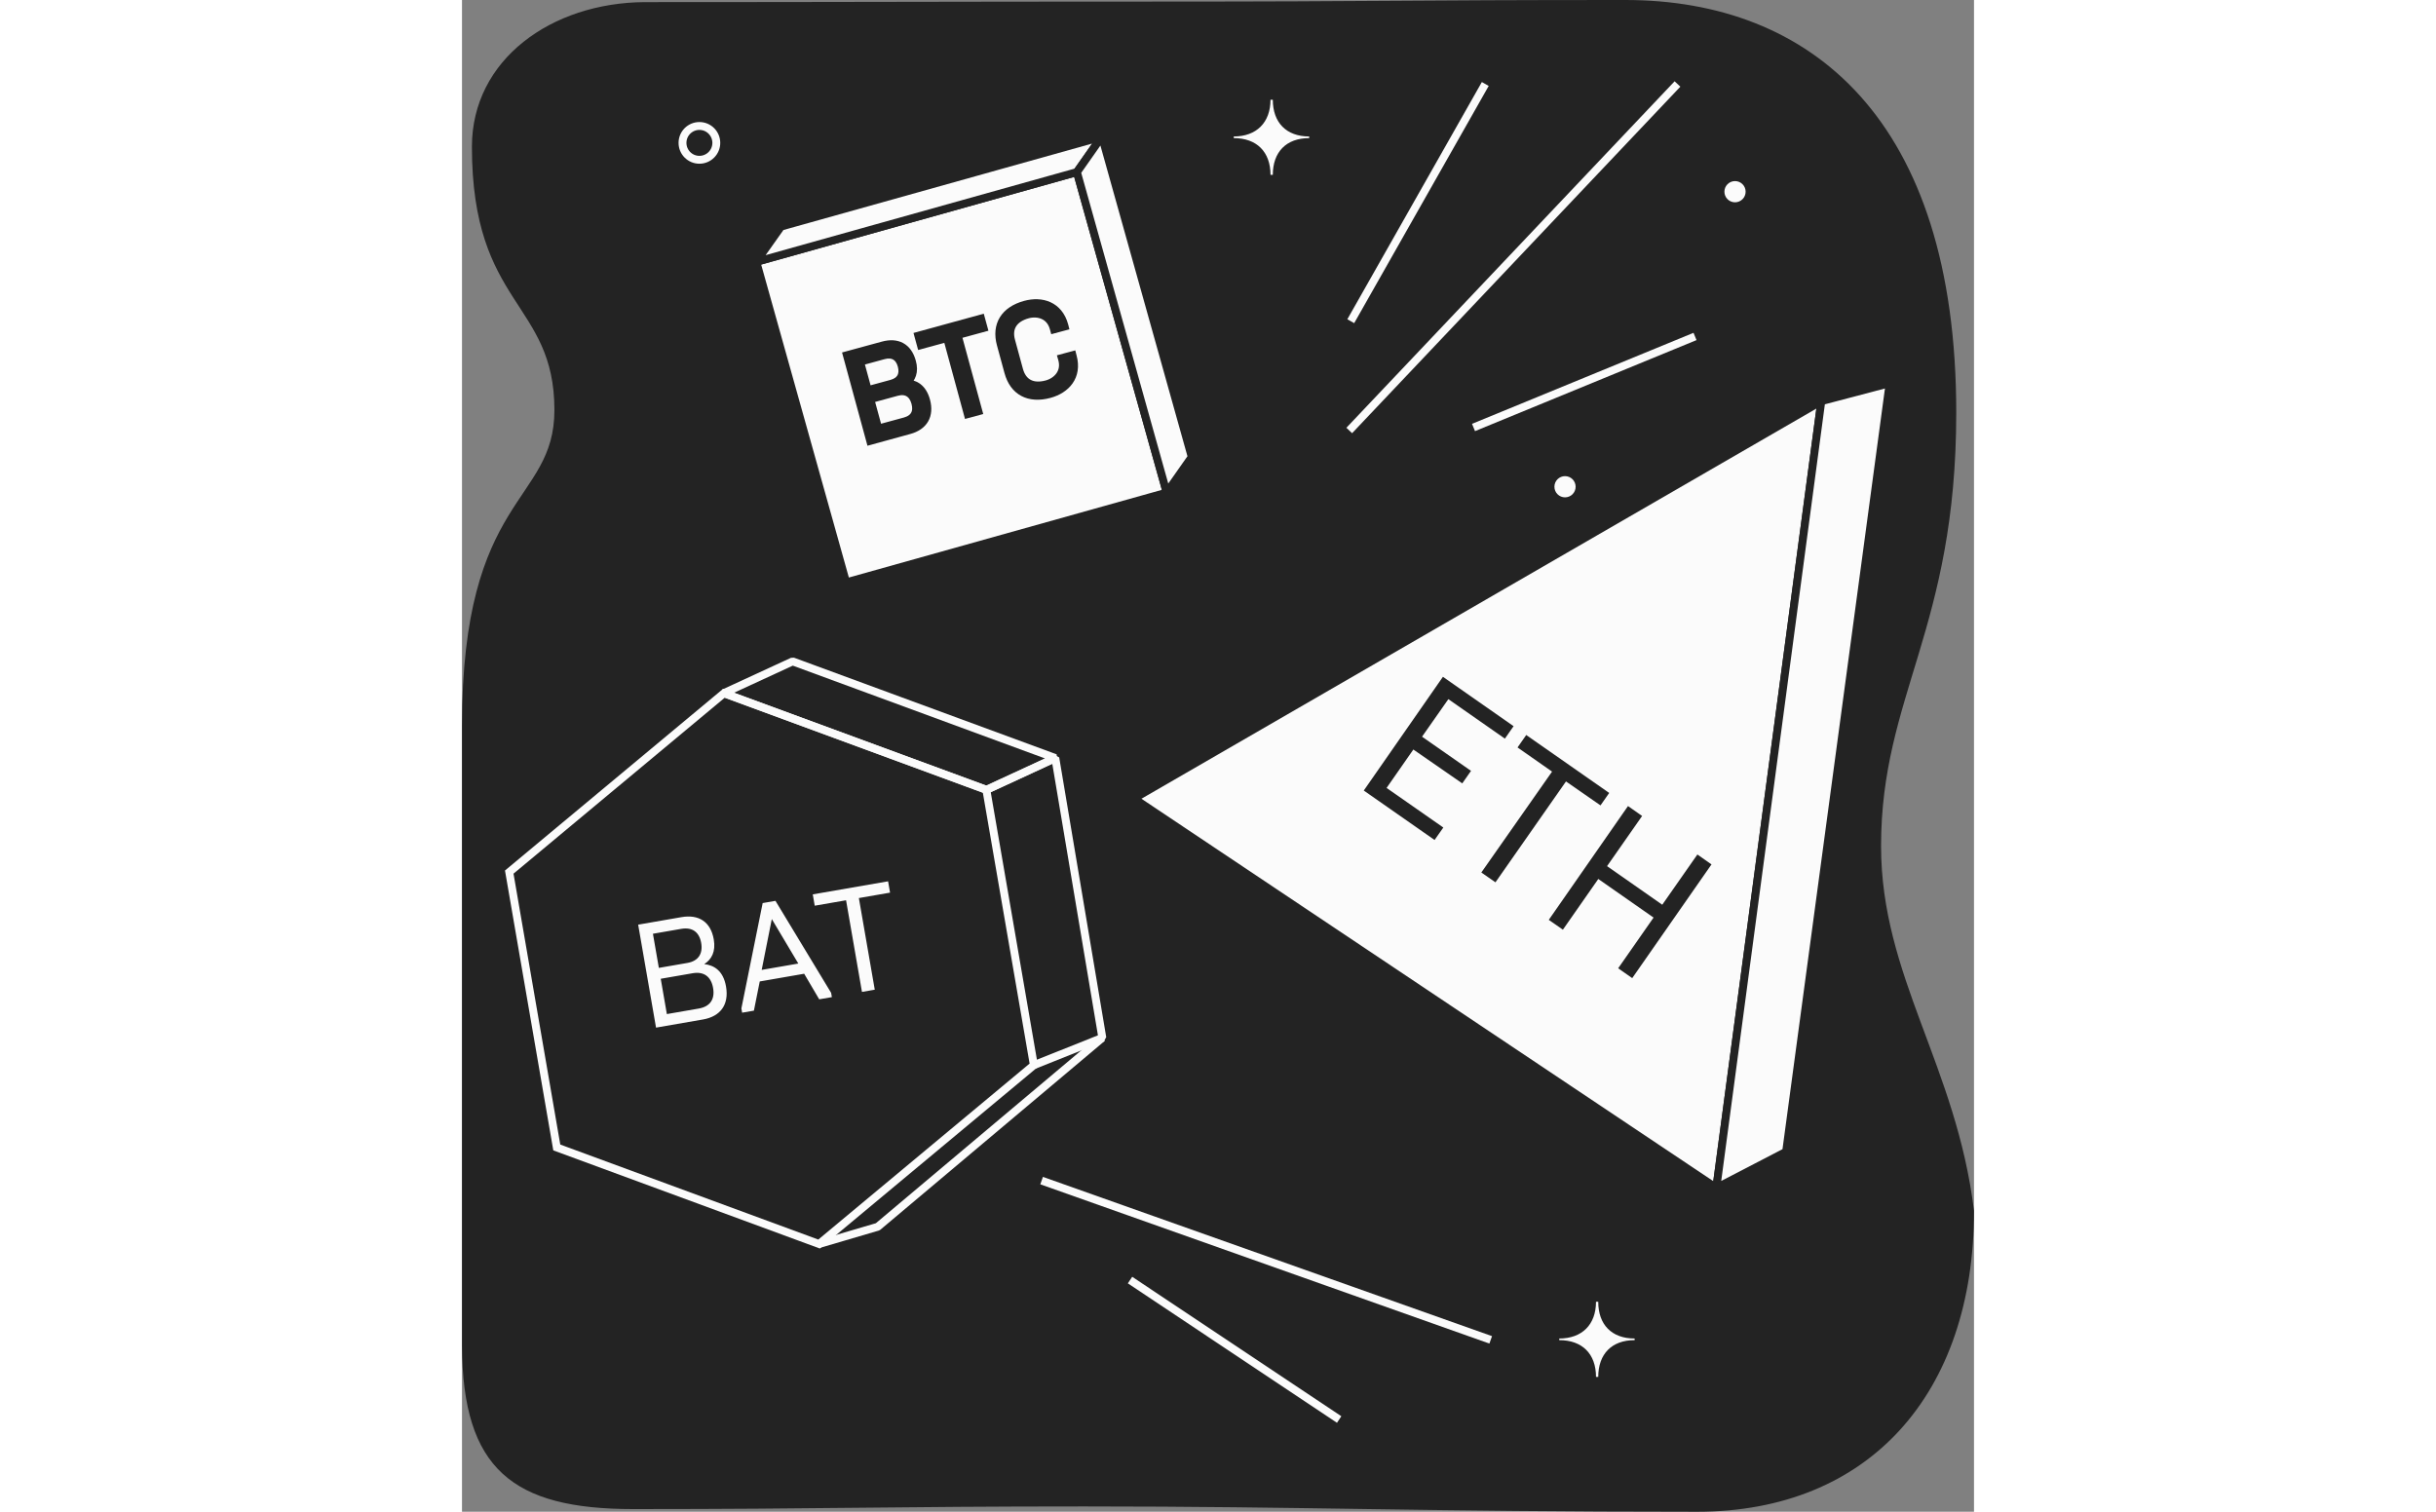 <svg width="464" viewBox="0 0 288 288" fill="none" xmlns="http://www.w3.org/2000/svg">
<rect x="0" y="0" width="288" height="288" fill="#808080" stroke="none"/>
<g clip-path="url(#clip0)">
<path d="M288 230.674C288 265.493 268.011 288 235.293 288C182.387 288 160.508 286.991 118.541 286.991C81.547 286.991 69.116 287.495 32.619 287.495C9.646 287.495 0.099 279.881 0 256.365V138.27C0 94.064 17.602 95.981 17.602 78.117C17.602 57.427 1.889 58.336 1.889 27.957C1.889 11.304 17.105 0.505 34.807 0.404C72.398 0.404 92.188 0.303 131.668 0.303C177.812 0.303 177.713 0 221.569 0C256.873 0 284.619 22.608 284.619 78.622C284.619 119.8 270.298 132.517 270.298 161.18C270.298 186.008 284.619 202.975 288 230.674Z" fill="#232323"/>
<path d="M223.36 255V255.31C218.99 255.31 216.43 257.96 216.43 262.31H216C216 257.93 213.38 255.31 209 255.31V255C213.34 255 216 252.35 216 248H216.43C216.42 252.35 218.98 255 223.36 255Z" fill="#FBFBFB"/>
<path d="M45.22 30.44C46.998 30.44 48.44 28.998 48.44 27.22C48.44 25.442 46.998 24 45.22 24C43.442 24 42 25.442 42 27.22C42 28.998 43.442 30.44 45.22 30.44Z" stroke="#FBFBFB" stroke-width="1.5" stroke-miterlimit="10"/>
<path d="M99.873 150.461L49.905 132.063L9 166.141L18.054 218.602L68.014 237L108.927 202.922L99.873 150.461Z" stroke="#FBFBFB" stroke-width="1.5" stroke-miterlimit="10"/>
<path d="M113.012 144.414L62.98 126L49.857 132.055L99.889 150.477L113.012 144.414Z" stroke="#FBFBFB" stroke-width="1.5" stroke-linejoin="bevel"/>
<path d="M99.889 150.477L113.012 144.414L121.97 197.711L108.927 202.922" stroke="#FBFBFB" stroke-width="1.5" stroke-linejoin="bevel"/>
<path d="M68.014 237L79.191 233.711L121.97 197.711" stroke="#FBFBFB" stroke-width="1.5" stroke-linejoin="bevel"/>
<path d="M36.958 195.772L45.897 194.222C49.203 193.648 50.895 191.421 50.292 187.946C49.777 184.975 48.059 183.888 46.145 183.672C47.546 182.764 48.359 181.296 47.956 178.97C47.368 175.579 45.072 174.159 41.793 174.727L33.555 176.157L36.958 195.772ZM39.021 193.192L37.855 186.466L43.935 185.411C46.093 185.037 47.456 186.071 47.83 188.229C48.2 190.358 47.26 191.763 45.102 192.137L39.021 193.192ZM37.495 184.393L36.367 177.891L41.747 176.958C43.877 176.589 45.202 177.571 45.562 179.645C45.917 181.69 45.005 183.09 42.931 183.45L37.495 184.393ZM53.358 192.927L55.6 192.538L56.714 186.976L65.176 185.508L68.042 190.38L70.452 189.962L70.311 189.149L59.707 171.62L57.269 172.043L53.217 192.115L53.358 192.927ZM57.082 184.776L59.01 175.089L64.06 183.566L57.082 184.776ZM76.184 188.968L78.622 188.545L75.594 171.087L81.535 170.056L81.16 167.899L66.813 170.387L67.187 172.545L73.156 171.51L76.184 188.968Z" fill="#FBFBFB"/>
<path d="M127.244 243.866L167.077 270.432" stroke="#FBFBFB" stroke-width="1.5" stroke-miterlimit="10"/>
<path d="M110.404 224.915L195.943 255.256" stroke="#FBFBFB" stroke-width="1.5" stroke-miterlimit="10"/>
<path d="M169 82.01L231.52 16" stroke="#FBFBFB" stroke-width="1.5" stroke-miterlimit="10"/>
<path d="M169.29 61.19L194.91 16" stroke="#FBFBFB" stroke-width="1.5" stroke-miterlimit="10"/>
<path d="M192.67 81.44L234.86 64.1" stroke="#FBFBFB" stroke-width="1.5" stroke-miterlimit="10"/>
<path d="M210.1 94.75C211.215 94.75 212.12 93.846 212.12 92.73C212.12 91.614 211.215 90.71 210.1 90.71C208.984 90.71 208.08 91.614 208.08 92.73C208.08 93.846 208.984 94.75 210.1 94.75Z" fill="#FBFBFB"/>
<path d="M242.48 38.54C243.596 38.54 244.5 37.636 244.5 36.52C244.5 35.404 243.596 34.5 242.48 34.5C241.364 34.5 240.46 35.404 240.46 36.52C240.46 37.636 241.364 38.54 242.48 38.54Z" fill="#FBFBFB"/>
<path d="M161.37 26V26.31C157 26.31 154.44 28.96 154.44 33.31H154C154 28.94 151.38 26.31 147 26.31V26C151.33 26 154 23.34 154 19H154.44C154.44 23.34 157 26 161.37 26Z" fill="#FBFBFB"/>
<path d="M117.121 32.784L56.062 49.889L73.168 110.948L134.226 93.843L117.121 32.784Z" fill="#FBFBFB" stroke="#232323" stroke-width="1.5" stroke-miterlimit="10"/>
<path d="M117.118 32.783L56 49.901L60.769 43.167L121.832 26.066L117.118 32.783Z" fill="#FBFBFB" stroke="#232323" stroke-width="1.5" stroke-linejoin="bevel"/>
<path d="M139 87.058L134.231 93.846L117.129 32.788L121.898 26L139 87.058Z" fill="#FBFBFB" stroke="#232323" stroke-width="1.5" stroke-linejoin="bevel"/>
<path d="M73.31 67.675L80.163 65.808C82.892 65.061 84.944 66.081 85.713 68.903C86.259 70.834 85.669 72.144 84.556 73.022C86.193 73.055 87.732 73.835 88.409 76.297C89.195 79.189 87.945 81.208 85.195 81.955L77.757 83.996L73.31 67.675ZM81.822 73.093C83.547 72.624 84.207 71.369 83.743 69.666C83.279 67.964 82.073 67.216 80.3 67.697L75.825 68.919L77.299 74.327L81.822 73.093ZM84.354 80.269C86.15 79.778 86.832 78.518 86.346 76.744C85.861 74.971 84.622 74.185 82.826 74.67L77.768 76.051L79.296 81.644L84.354 80.269Z" fill="#232323" stroke="#232323" stroke-width="1.5"/>
<path d="M92.398 64.4L87.41 65.754L86.919 63.958L98.859 60.684L99.35 62.48L94.406 63.828L98.362 78.348L96.338 78.894L92.398 64.4Z" fill="#232323" stroke="#232323" stroke-width="1.5"/>
<path d="M104.059 70.889L102.624 65.623C101.609 61.912 103.328 59.118 107.268 58.043C110.417 57.186 113.691 58.169 114.728 61.972L114.788 62.207L112.763 62.752L112.698 62.518C112.005 59.975 109.642 59.397 107.754 59.909C105.025 60.657 103.934 62.496 104.61 64.924L106.122 70.474C106.788 72.897 108.627 73.95 111.377 73.203C113.265 72.69 115.006 70.987 114.313 68.444L114.247 68.215L116.277 67.669L116.337 67.904C117.374 71.724 115.055 74.218 111.906 75.074C107.966 76.138 105.069 74.594 104.059 70.889Z" fill="#232323" stroke="#232323" stroke-width="1.5"/>
<path d="M238.92 226.31L128 152.121L258.917 76.428L238.92 226.31Z" fill="#FBFBFB" stroke="#232323" stroke-width="1.5" stroke-miterlimit="10"/>
<path d="M258.917 76.428L271.93 73L252.213 219.415L238.92 226.31L258.917 76.428Z" fill="#FBFBFB" stroke="#232323" stroke-width="1.5" stroke-miterlimit="10"/>
<path d="M182.438 140.96L191.151 147.043L190.341 148.2L181.637 142.175L181.023 141.75L180.595 142.363L175.497 149.679L175.069 150.294L175.683 150.723L185.873 157.837L185.068 158.981L172.81 150.419L187.03 129.983L199.258 138.529L198.46 139.67L188.305 132.58L187.692 132.151L187.262 132.765L182.253 139.915L181.822 140.53L182.438 140.96Z" fill="#232323" stroke="#232323" stroke-width="1.5"/>
<path d="M208.246 147.428L208.676 146.814L208.061 146.383L202.099 142.212L202.897 141.07L217.471 151.249L216.672 152.392L210.71 148.255L210.096 147.829L209.668 148.442L196.663 167.047L195.206 166.032L208.246 147.428Z" fill="#232323" stroke="#232323" stroke-width="1.5"/>
<path d="M215.823 167.024L209.509 176.071L208.05 175.054L222.282 154.608L223.742 155.632L217.493 164.577L217.063 165.192L217.677 165.621L228.192 172.975L228.807 173.405L229.237 172.79L235.497 163.834L236.959 164.86L222.714 185.296L221.267 184.283L227.58 175.237L228.009 174.622L227.395 174.193L216.867 166.839L216.252 166.409L215.823 167.024Z" fill="#232323" stroke="#232323" stroke-width="1.5"/>
</g>
<defs>
<clipPath id="clip0">
<rect width="288" height="288" fill="white"/>
</clipPath>
</defs>
</svg>
